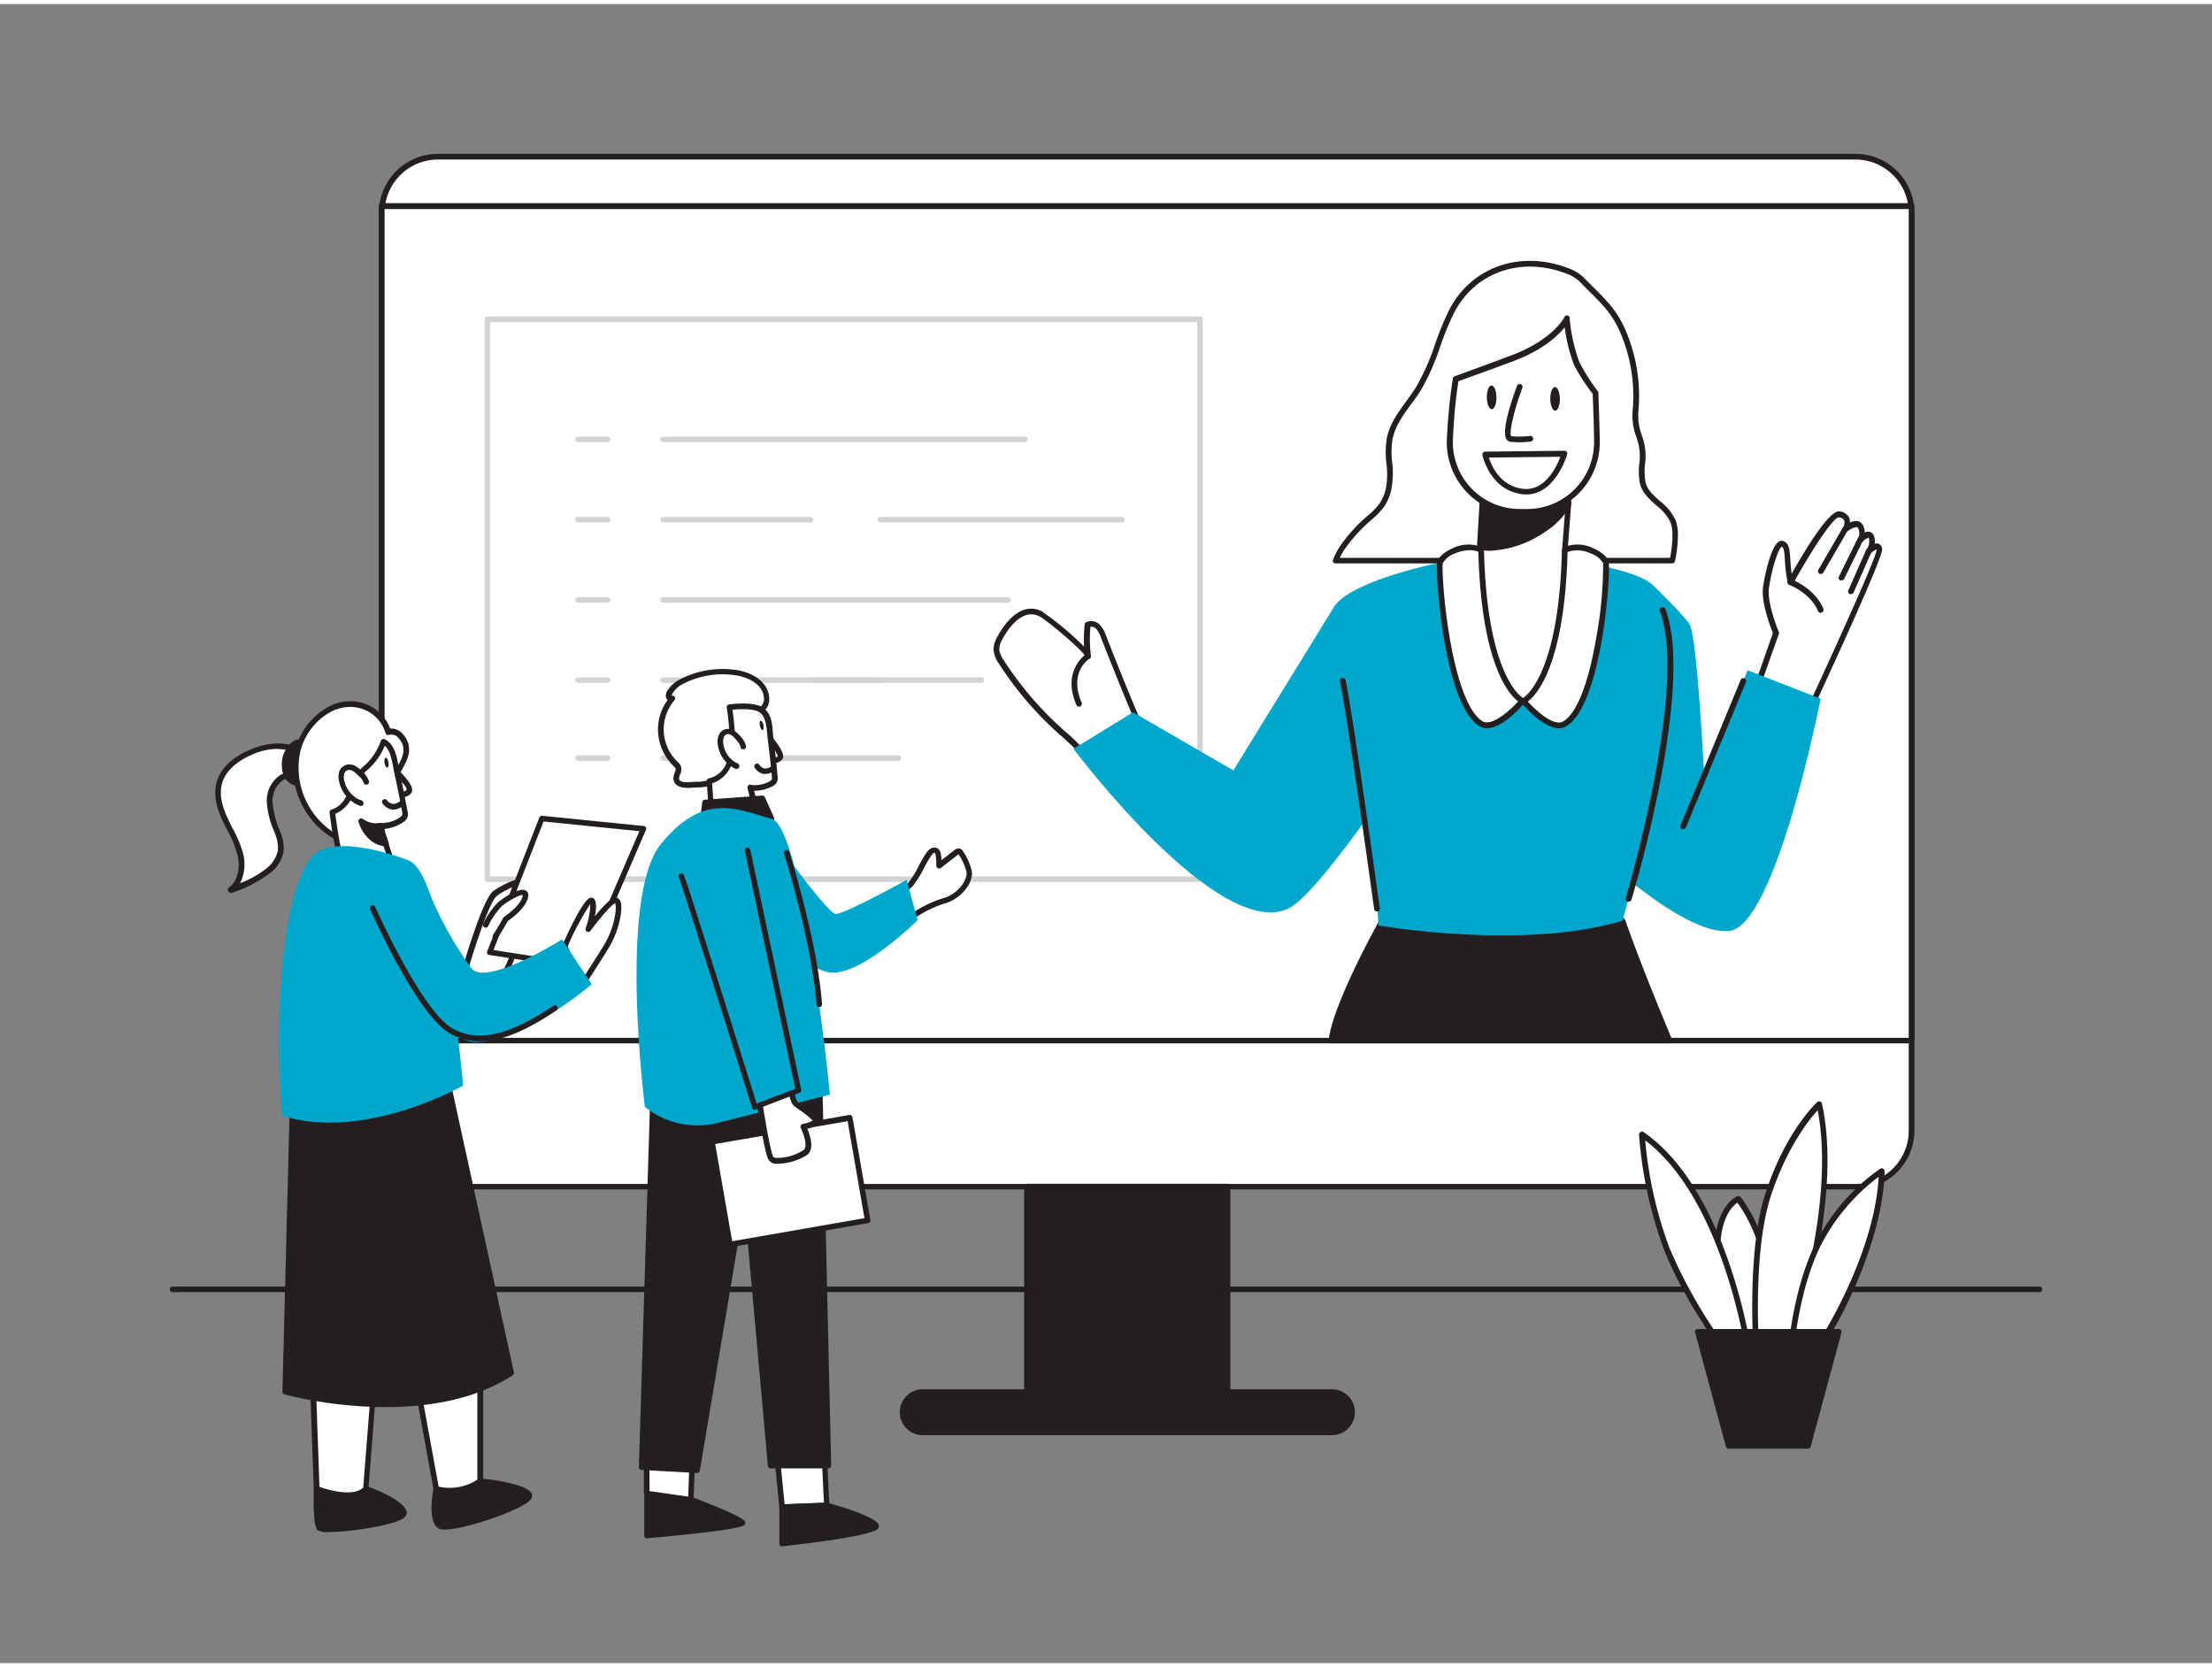 <svg id="_580_online_presentation_flatline" data-name="#580_online_presentation_flatline" xmlns="http://www.w3.org/2000/svg" viewBox="0 0 400 300" width="406" height="306" class="illustration styles_illustrationTablet__1DWOa"><rect x="0" y="0" width="400" height="300" fill="#808080" stroke="none"/><rect x="69.04" y="27.59" width="276.64" height="186.22" rx="10.14" fill="#fff"></rect><path d="M335.54,214.33H79.17a10.67,10.67,0,0,1-10.65-10.65v-166A10.67,10.67,0,0,1,79.17,27.08H335.54a10.66,10.66,0,0,1,10.65,10.65v166A10.66,10.66,0,0,1,335.54,214.33ZM79.17,28.11a9.64,9.64,0,0,0-9.62,9.62v166a9.64,9.64,0,0,0,9.62,9.62H335.54a9.63,9.63,0,0,0,9.62-9.62v-166a9.63,9.63,0,0,0-9.62-9.62Z" fill="#231f20"></path><rect x="185.7" y="213.81" width="36.32" height="37.17" fill="#231f20"></rect><path d="M222,251.48H185.7a.5.5,0,0,1-.5-.5V213.81a.49.49,0,0,1,.5-.49H222a.49.49,0,0,1,.49.49V251A.5.5,0,0,1,222,251.48Zm-35.82-1h35.32V214.31H186.2Z" fill="#231f20"></path><rect x="163.2" y="250.98" width="81.32" height="7.31" rx="3.65" fill="#231f20"></rect><path d="M240.86,258.78h-74a4.15,4.15,0,0,1,0-8.3h74a4.15,4.15,0,0,1,0,8.3Zm-74-7.3a3.16,3.16,0,0,0,0,6.31h74a3.16,3.16,0,1,0,0-6.31Z" fill="#231f20"></path><rect x="69.04" y="36.55" width="276.64" height="150.87" fill="#fff"></rect><path d="M345.68,187.93H69a.51.51,0,0,1-.52-.51V36.55A.52.52,0,0,1,69,36H345.68a.51.51,0,0,1,.51.52V187.42A.51.51,0,0,1,345.68,187.93Zm-276.13-1H345.16V37.06H69.55Z" fill="#231f20"></path><path d="M217,158.75H88.13a.5.5,0,0,1-.5-.5V57a.5.5,0,0,1,.5-.5H217a.5.5,0,0,1,.5.5V158.25A.5.5,0,0,1,217,158.75Zm-128.38-1H216.51V57.49H88.63Z" fill="#d1d3d4"></path><path d="M185.34,79.22H119.91a.5.5,0,0,1,0-1h65.43a.5.5,0,0,1,0,1Z" fill="#d1d3d4"></path><path d="M109.88,79.22h-5.35a.5.5,0,0,1,0-1h5.35a.5.5,0,0,1,0,1Z" fill="#d1d3d4"></path><path d="M202.87,93.73h-43.7a.5.5,0,0,1,0-1h43.7a.5.5,0,0,1,0,1Z" fill="#d1d3d4"></path><path d="M146.54,93.73H119.91a.5.5,0,0,1,0-1h26.63a.5.5,0,0,1,0,1Z" fill="#d1d3d4"></path><path d="M109.88,93.73h-5.35a.5.5,0,0,1,0-1h5.35a.5.5,0,0,1,0,1Z" fill="#d1d3d4"></path><path d="M182.24,108.24H119.91a.5.5,0,0,1-.5-.5.5.5,0,0,1,.5-.5h62.33a.51.51,0,0,1,.5.5A.5.5,0,0,1,182.24,108.24Z" fill="#d1d3d4"></path><path d="M109.88,108.24h-5.35a.5.5,0,0,1-.5-.5.51.51,0,0,1,.5-.5h5.35a.5.5,0,0,1,.5.5A.5.5,0,0,1,109.88,108.24Z" fill="#d1d3d4"></path><path d="M177.46,122.75h-30a.5.5,0,0,1-.5-.5.5.5,0,0,1,.5-.5h30a.51.51,0,0,1,.5.5A.5.5,0,0,1,177.46,122.75Z" fill="#d1d3d4"></path><path d="M159.17,122.75H119.91a.5.5,0,0,1-.5-.5.5.5,0,0,1,.5-.5h39.26a.5.5,0,0,1,.5.5A.5.5,0,0,1,159.17,122.75Z" fill="#d1d3d4"></path><path d="M109.88,122.75h-5.35a.5.5,0,0,1-.5-.5.51.51,0,0,1,.5-.5h5.35a.5.5,0,0,1,.5.5A.5.5,0,0,1,109.88,122.75Z" fill="#d1d3d4"></path><path d="M162.46,136.86H119.91a.5.5,0,1,1,0-1h42.55a.5.5,0,1,1,0,1Z" fill="#d1d3d4"></path><path d="M109.88,136.86h-5.35a.5.5,0,0,1,0-1h5.35a.5.5,0,0,1,0,1Z" fill="#d1d3d4"></path><path d="M317.53,124.09l3.64-10.39s-2.25-5.31-1.82-8.28,1.82-8.33,3-7.81.52,2.94,1.38,6.92c0,0,6.93-12.64,8.83-12.29s1.56,1.81,1,2.72c0,0,2.08-1.77,2.77-.56a2.62,2.62,0,0,1,0,2.43s1.47-1.65,2-.52a3,3,0,0,1-.43,2.51s1.73-1.65,1.9-.18-13.24,30.29-13.24,30.29" fill="#fff"></path><path d="M326.62,129.45a.59.59,0,0,1-.22,0,.52.52,0,0,1-.25-.69c5.27-11.31,13.13-28.64,13.19-30a.32.32,0,0,0,0-.15,3.39,3.39,0,0,0-1,.67.52.52,0,0,1-.69,0,.51.51,0,0,1-.09-.68,2.4,2.4,0,0,0,.39-2,.21.21,0,0,0-.06-.1,2.26,2.26,0,0,0-1.08.74.51.51,0,0,1-.68.08.52.52,0,0,1-.15-.68,2.07,2.07,0,0,0,0-1.91.29.29,0,0,0-.21-.16,3.32,3.32,0,0,0-1.78.85.5.5,0,0,1-.66,0,.52.52,0,0,1-.12-.65,1.71,1.71,0,0,0,.27-1.42c-.12-.27-.44-.45-.95-.54-1.06,0-5.13,6.27-8.28,12a.5.5,0,0,1-.53.26.52.52,0,0,1-.43-.4,26.45,26.45,0,0,1-.53-4.23c-.09-1.37-.16-2.16-.55-2.33-.55.2-1.78,3.73-2.32,7.42-.41,2.79,1.76,8,1.78,8a.53.53,0,0,1,0,.37L318,124.26a.51.51,0,0,1-.66.31.5.5,0,0,1-.31-.65l3.57-10.2c-.41-1-2.19-5.58-1.78-8.37.27-1.85,1.38-7.32,2.88-8.16a.94.94,0,0,1,.86-.06c1,.43,1.07,1.6,1.18,3.21.05.76.1,1.66.25,2.68,2.41-4.3,6.81-11.6,8.67-11.29a2.19,2.19,0,0,1,1.71,1.12,1.78,1.78,0,0,1,.16.9,2.41,2.41,0,0,1,1.37-.26,1.32,1.32,0,0,1,.93.66,2.88,2.88,0,0,1,.37,1.4,1.48,1.48,0,0,1,.79-.14,1.14,1.14,0,0,1,.85.68,2.54,2.54,0,0,1,.15,1.48,1.12,1.12,0,0,1,.68,0,1.07,1.07,0,0,1,.68,1c.18,1.5-10.12,23.78-13.28,30.57A.52.52,0,0,1,326.62,129.45Z" fill="#231f20"></path><path d="M250.62,164.57s-9,15.88-9.87,22.85h61.16s-5.42-12.93-8.5-21.71Z" fill="#231f20"></path><path d="M301.91,187.91H240.75a.51.51,0,0,1-.37-.16.52.52,0,0,1-.13-.39c.86-7,9.57-22.39,9.94-23a.45.45,0,0,1,.44-.25l42.79,1.14a.51.51,0,0,1,.46.34c3,8.66,8.44,21.54,8.49,21.67a.49.49,0,0,1-.05.47A.48.48,0,0,1,301.91,187.91Zm-60.58-1h59.83c-1.14-2.76-5.45-13.21-8.11-20.72l-42.14-1.13C249.77,167.1,242.45,180.38,241.33,186.92Z" fill="#231f20"></path><path d="M200.54,138.26a2.26,2.26,0,0,1-.44-.08c-2.39-.6-5.43-4.11-7.26-5.72A61.66,61.66,0,0,1,181.07,119a4.88,4.88,0,0,1-.94-2.26,4.16,4.16,0,0,1,.57-2c1.44-2.75,4.18-6,7.37-4.54,1.18.54,8.64,6.7,8.64,7.77a25.18,25.18,0,0,1-.06-5.69,1.6,1.6,0,0,1,1.85.34,4.71,4.71,0,0,1,1,1.73c.58,1.46,8,20.36,8.62,20C206,135.64,203.24,138.58,200.54,138.26Z" fill="#fff"></path><path d="M201,138.8a3.71,3.71,0,0,1-.47,0,4.37,4.37,0,0,1-.5-.09c-1.95-.49-4.19-2.66-6-4.41-.56-.54-1.07-1-1.5-1.42a61.9,61.9,0,0,1-11.87-13.57,5.41,5.41,0,0,1-1-2.52,4.48,4.48,0,0,1,.63-2.27c.83-1.6,3.87-6.67,8-4.78a53.9,53.9,0,0,1,7.74,6.45,26.17,26.17,0,0,1,.11-4,.54.54,0,0,1,.25-.39,2.12,2.12,0,0,1,2.46.41,5.14,5.14,0,0,1,1.12,1.92l.21.53c6.28,15.94,7.78,18.69,8.12,19.14a.52.52,0,0,1,.08.92c-.54.34-1.12.79-1.74,1.26C204.92,137.31,203,138.8,201,138.8Zm-14.48-28.46c-2.67,0-4.69,3.43-5.31,4.62a3.68,3.68,0,0,0-.51,1.75,4.5,4.5,0,0,0,.85,2,61.33,61.33,0,0,0,11.67,13.34c.46.4,1,.91,1.54,1.46,1.71,1.66,3.84,3.73,5.52,4.15a2.2,2.2,0,0,0,.37.07h0c1.79.21,3.71-1.27,5.41-2.58.46-.35.9-.69,1.33-1-.79-1.26-2.69-5.37-8.12-19.13l-.21-.53a4.23,4.23,0,0,0-.87-1.55,1.23,1.23,0,0,0-1-.35,24.44,24.44,0,0,0,.08,5.27h0V118a.51.51,0,0,1-1,.06.19.19,0,0,1,0-.08c-.38-1.07-7.18-6.75-8.33-7.28A3.44,3.44,0,0,0,186.47,110.34Z" fill="#231f20"></path><path d="M298.94,105.11s5.19,5,6.57,7,2.66,27.35,2.66,27.35l7.86-19,13.2,5.15s-8.06,41.15-16.54,42-24.93-15.16-24.93-15.16Z" fill="#00a7cc"></path><path d="M260.41,101s-15.2,3-18.91,7.61,7.54,46.47,7.76,58c0,0,26.24,4.58,44.15-.87,0,0,6.22-22.07,7.84-34.76s-.46-23.77-2.31-25.84-8.94-3.45-8.94-3.45S263.88,101.67,260.41,101Z" fill="#00a7cc"></path><path d="M302.37,100.62a22,22,0,0,0,.53-4.5,7.26,7.26,0,0,0-.41-2.66c-1.12-2.78-4.85-4-5.46-7-.51-2.47.42-4.63-.23-7s-1.28-3.35-1-6.09a29.6,29.6,0,0,0-2.3-14.18c-1.78-4.2-4.31-6.13-7.38-9.31a7.12,7.12,0,0,0-2.54-1.59c-8.12-3.19-17-.66-21.1,7.36-2.28,4.46-3.27,9.53-5.91,13.79-1.86,3-4.54,5.63-5.25,9.09-.62,3,.51,5.95-.2,9a8.81,8.81,0,0,1-1.17,2.91,13.34,13.34,0,0,1-2.25,2.38,27.63,27.63,0,0,0-5,5.51,13.63,13.63,0,0,0-1.15,2.25Z" fill="#fff"></path><path d="M302.37,101.14H241.5a.51.51,0,0,1-.43-.23.54.54,0,0,1,0-.48,14.24,14.24,0,0,1,1.2-2.33,28.72,28.72,0,0,1,5.1-5.63l.11-.09a12.46,12.46,0,0,0,2.06-2.18,8.34,8.34,0,0,0,1.1-2.74A14.68,14.68,0,0,0,250.7,83a16.14,16.14,0,0,1,.09-4.54c.51-2.54,2.05-4.64,3.53-6.68.61-.84,1.24-1.7,1.78-2.58a41.21,41.21,0,0,0,3.38-7.62A53,53,0,0,1,262,55.42c4-7.92,13-11.05,21.74-7.6a7.43,7.43,0,0,1,2.73,1.71c.59.61,1.16,1.18,1.71,1.72,2.3,2.29,4.3,4.27,5.78,7.75a30.11,30.11,0,0,1,2.33,14.43,9.76,9.76,0,0,0,.59,4.47c.14.44.29.9.43,1.43a10.7,10.7,0,0,1,.17,3.8,11.49,11.49,0,0,0,.07,3.26c.29,1.41,1.42,2.42,2.63,3.49a9.66,9.66,0,0,1,2.8,3.39,7.75,7.75,0,0,1,.44,2.85,22.27,22.27,0,0,1-.53,4.61A.52.52,0,0,1,302.37,101.14Zm-60.08-1H302a20,20,0,0,0,.43-4,6.75,6.75,0,0,0-.37-2.47,8.67,8.67,0,0,0-2.53-3c-1.27-1.14-2.59-2.31-3-4.05a12.48,12.48,0,0,1-.09-3.54,10.05,10.05,0,0,0-.13-3.46c-.14-.51-.29-1-.42-1.39a10.68,10.68,0,0,1-.64-4.87A29.1,29.1,0,0,0,293,59.4c-1.4-3.29-3.24-5.11-5.56-7.41-.55-.55-1.13-1.12-1.72-1.74a6.49,6.49,0,0,0-2.36-1.47c-8.25-3.24-16.66-.32-20.45,7.11a53,53,0,0,0-2.46,6A42.19,42.19,0,0,1,257,69.72c-.56.9-1.2,1.78-1.82,2.63-1.49,2-2.89,4-3.36,6.29a15.11,15.11,0,0,0-.07,4.25,15.57,15.57,0,0,1-.14,4.8,9.15,9.15,0,0,1-1.24,3.08,13.64,13.64,0,0,1-2.23,2.38l-.11.09a27.94,27.94,0,0,0-4.92,5.41A11.48,11.48,0,0,0,242.29,100.11Z" fill="#231f20"></path><path d="M283,98.72s2,29.25-8.2,27.29c-13.62-2.9-7.43-23.45-7.43-23.45l.23-3.84.51-8.93.49-8.35,14.32-.16.55,6.82.17,2.21Z" fill="#fff"></path><path d="M275.73,126.62a5.61,5.61,0,0,1-1.06-.11,10.45,10.45,0,0,1-7.17-5c-4.09-6.92-1-18-.67-19l1.23-21.06a.51.51,0,0,1,.51-.48l14.32-.16a.52.52,0,0,1,.52.47l.72,9-.65,8.45c.09,1.31,1.36,21.41-4.51,26.63A4.79,4.79,0,0,1,275.73,126.62ZM269.06,82l-1.2,20.64a.5.5,0,0,1,0,.12c0,.12-3.42,11.58.55,18.29a9.47,9.47,0,0,0,6.49,4.5,3.77,3.77,0,0,0,3.4-.92c5.57-4.94,4.19-25.62,4.17-25.82v-.08l.65-8.41-.68-8.47Z" fill="#231f20"></path><path d="M283.61,90.31A13.49,13.49,0,0,1,279,95.09c-3.06,2-7.38,3.76-11.13,3.15l.25-8.45a30.48,30.48,0,0,0,8.26,0,21,21,0,0,0,7.1-1.66Z" fill="#231f20"></path><path d="M269.35,98.86a10.36,10.36,0,0,1-1.6-.13.51.51,0,0,1-.42-.51l.26-8.45a.47.47,0,0,1,.18-.36.44.44,0,0,1,.39-.11,29.77,29.77,0,0,0,8.12,0,20.62,20.62,0,0,0,6.94-1.62.49.49,0,0,1,.47,0,.5.5,0,0,1,.25.39l.17,2.21a.42.42,0,0,1-.06.27,13.83,13.83,0,0,1-4.82,5A19,19,0,0,1,269.35,98.86Zm-1-1c3,.33,6.8-.83,10.35-3.14a12.94,12.94,0,0,0,4.42-4.47L283,88.85a24,24,0,0,1-6.6,1.4,31.45,31.45,0,0,1-7.83.11Z" fill="#231f20"></path><path d="M276.33,91.8l-1.47,0a12.59,12.59,0,0,1-12.72-12.45,99.29,99.29,0,0,1,1.09-11.55S269,65.74,273.59,64c7.66-2.89,9.72-7,9.72-7a30.73,30.73,0,0,0,1.8,8,36.63,36.63,0,0,0,3.41,5.25s.23,6.2.25,8.8A12.58,12.58,0,0,1,276.33,91.8Z" fill="#fff"></path><path d="M274.72,92.33a13.11,13.11,0,0,1-13.1-13,99.14,99.14,0,0,1,1.1-11.63.49.49,0,0,1,.33-.41c.06,0,5.86-2.11,10.36-3.81,7.34-2.77,9.42-6.74,9.44-6.78a.51.51,0,0,1,1,.2,30.5,30.5,0,0,0,1.76,7.87A37,37,0,0,0,288.93,70a.55.55,0,0,1,.11.3c0,.06.22,6.24.25,8.81a13.12,13.12,0,0,1-13,13.25h-1.61Zm-11-24.12a94.58,94.58,0,0,0-1,11.15A12.09,12.09,0,0,0,274.72,91.3h.13l1.47,0h0a12.08,12.08,0,0,0,11.94-12.2c0-2.32-.21-7.62-.25-8.62a35.45,35.45,0,0,1-3.38-5.23,31,31,0,0,1-1.69-6.8c-1.2,1.49-3.88,4.07-9.16,6.07C269.85,66,264.93,67.76,263.69,68.21Z" fill="#231f20"></path><path d="M274.79,79.24a15.88,15.88,0,0,1-1.64-.09,1,1,0,0,1-.74-.48c-1-1.57,1.22-7.77,1.91-9.64a.53.53,0,0,1,.67-.3.52.52,0,0,1,.3.66c-1.54,4.16-2.47,8.25-2,8.75a16.12,16.12,0,0,0,3.49-.06.52.52,0,0,1,.14,1A16.5,16.5,0,0,1,274.79,79.24Z" fill="#231f20"></path><ellipse cx="281.21" cy="71.37" rx="0.87" ry="2.14" transform="translate(-0.77 3.11) rotate(-0.63)" fill="#231f20"></ellipse><ellipse cx="269.74" cy="71.1" rx="0.87" ry="2.14" transform="translate(-0.77 2.98) rotate(-0.63)" fill="#231f20"></ellipse><path d="M267.84,98.72c-2.72-1.46-7,.72-7.43,2.24s1.27,25.49,7.43,29.18c2.67,1.61,7.47-4.13,7.47-4.13S268.44,123,267.84,98.72Z" fill="#fff"></path><path d="M268.9,130.94a2.55,2.55,0,0,1-1.33-.35c-6.5-3.9-8.11-28.09-7.66-29.76.28-1,1.63-1.94,2.8-2.44a6.36,6.36,0,0,1,5.37-.13.5.5,0,0,1,.27.45c.58,23.47,7.11,26.8,7.17,26.83a.51.51,0,0,1,.29.35.55.55,0,0,1-.1.45C275.26,126.87,271.76,130.94,268.9,130.94Zm-3.15-32.18a6.67,6.67,0,0,0-2.63.58,3.91,3.91,0,0,0-2.21,1.76c-.17.63.1,6.83,1.26,13.58,1.42,8.24,3.53,13.58,5.93,15,1.7,1,5-2,6.43-3.58-1.72-1.31-6.65-6.82-7.2-27.07A4,4,0,0,0,265.75,98.76Z" fill="#231f20"></path><path d="M283,98.72c2.71-1.46,7,.72,7.42,2.24s-1.27,25.49-7.42,29.18c-2.67,1.61-7.47-4.13-7.47-4.13S282.37,123,283,98.72Z" fill="#fff"></path><path d="M281.9,130.94c-2.85,0-6.35-4.07-6.8-4.6a.56.56,0,0,1-.11-.45.5.5,0,0,1,.3-.35c.06,0,6.58-3.36,7.16-26.83a.54.54,0,0,1,.27-.45,6.36,6.36,0,0,1,5.37.13c1.17.5,2.52,1.41,2.8,2.44.46,1.67-1.15,25.86-7.66,29.76A2.5,2.5,0,0,1,281.9,130.94Zm-5.62-4.82c1.5,1.66,4.71,4.61,6.42,3.58,2.41-1.44,4.52-6.78,5.93-15a73.74,73.74,0,0,0,1.27-13.58,4,4,0,0,0-2.22-1.76,5.52,5.52,0,0,0-4.21-.29C282.92,119.3,278,124.81,276.28,126.12Z" fill="#231f20"></path><path d="M268.57,81.44l14.32-.16s-2.18,7.56-7.66,6.82S268.57,81.44,268.57,81.44Z" fill="#fff"></path><path d="M276,88.67a5.9,5.9,0,0,1-.83-.06c-5.78-.78-7.09-7-7.1-7.07a.51.51,0,0,1,.5-.61l14.32-.16a.48.48,0,0,1,.41.2.54.54,0,0,1,.09.46C283.3,81.74,281.23,88.67,276,88.67ZM269.24,82c.46,1.47,2,5.09,6.06,5.64s6.2-4,6.87-5.78Z" fill="#231f20"></path><path d="M241.5,108.57l-18.47,30L204.9,128.06l-10.78,6.61s26.07,34.79,38.84,28.9c5.93-2.73,24.92-31.93,24.92-31.93Z" fill="#00a7cc"></path><path d="M294.48,162.3l-.15,0a.51.51,0,0,1-.34-.64c.11-.38,11.34-38.21,6.17-51.89a.51.51,0,1,1,1-.36c5.3,14-5.67,51-6.14,52.54A.52.52,0,0,1,294.48,162.3Z" fill="#231f20"></path><path d="M249,164.09a.51.51,0,0,1-.51-.45c-.05-.33-4.64-33.67-6.18-41.18a.53.53,0,0,1,.4-.61.52.52,0,0,1,.61.4c1.55,7.55,6.14,40.92,6.19,41.25a.52.52,0,0,1-.44.58Z" fill="#231f20"></path><path d="M304.38,149.18a.48.48,0,0,1-.2,0,.52.52,0,0,1-.28-.67l10.87-26.31a.52.52,0,0,1,.67-.28.51.51,0,0,1,.28.67l-10.86,26.31A.53.53,0,0,1,304.38,149.18Z" fill="#231f20"></path><path d="M329.23,110.09a.53.53,0,0,1-.48-.33c-1.26-3.18-5.14-4.73-5.17-4.75a.51.51,0,1,1,.37-1c.18.07,4.33,1.73,5.76,5.33a.5.5,0,0,1-.29.67A.41.41,0,0,1,329.23,110.09Z" fill="#231f20"></path><path d="M329.23,103.05A.58.58,0,0,1,329,103a.52.52,0,0,1-.18-.71l4.39-7.58a.53.53,0,0,1,.71-.18.52.52,0,0,1,.19.7l-4.4,7.58A.53.53,0,0,1,329.23,103.05Z" fill="#231f20"></path><path d="M333,104.21a.59.59,0,0,1-.22,0,.52.52,0,0,1-.24-.7l3.38-6.86a.51.51,0,1,1,.92.45l-3.37,6.87A.53.53,0,0,1,333,104.21Z" fill="#231f20"></path><path d="M334.71,106.69a.52.52,0,0,1-.21,0,.51.51,0,0,1-.26-.68l3.24-7.36a.52.52,0,0,1,.68-.26.52.52,0,0,1,.27.68l-3.25,7.35A.5.5,0,0,1,334.71,106.69Z" fill="#231f20"></path><path d="M195.13,127.05a.54.54,0,0,1-.48-.31c-2.72-6.28,1.74-9.2,1.78-9.23a.52.52,0,0,1,.71.16.51.51,0,0,1-.15.71c-.17.11-3.75,2.51-1.39,7.94a.52.52,0,0,1-.27.68A.46.46,0,0,1,195.13,127.05Z" fill="#231f20"></path><path d="M78.89,268.49s-1.12,5.48.61,6.69,16.65-3.84,16.22-5.54-8.89-2.57-8.89-2.57S80.18,269,78.89,268.49Z" fill="#231f20"></path><path d="M80.45,275.84a2.33,2.33,0,0,1-1.24-.25c-1.94-1.36-.93-6.61-.81-7.2a.49.49,0,0,1,.26-.35.5.5,0,0,1,.43,0c.69.3,4.41-.5,7.6-1.44a.41.41,0,0,1,.19,0c2.07.21,8.85,1.05,9.33,2.94.16.65-.5,1.18-1,1.53C92.58,272.86,83.93,275.84,80.45,275.84Zm-1.16-6.78c-.35,2-.48,5,.5,5.71.41.29,3.11,0,7.81-1.52s7.46-3.07,7.64-3.57c-.19-.66-4-1.65-8.36-2.1C85.7,267.92,81.23,269.19,79.29,269.06Z" fill="#231f20"></path><path d="M57.24,268.49s-.18,6.34.51,7.12,16-.86,15.28-2.93-6.91-4.19-6.91-4.19Z" fill="#231f20"></path><path d="M59.53,276.29a3.76,3.76,0,0,1-2.15-.35c-.74-.83-.69-5.5-.64-7.47a.5.5,0,0,1,.5-.48h8.88l.17,0c.65.23,6.37,2.26,7.21,4.49.11.3.16.89-.76,1.45C70.81,275.11,63.32,276.29,59.53,276.29Zm-1.43-1.06c1.22.36,10.38-.5,13.61-1.88.76-.33.85-.54.85-.54-.5-1.29-4.23-3-6.52-3.82H57.73C57.68,271.67,57.8,274.63,58.1,275.23Zm0,0h0Zm-.09-.07Z" fill="#231f20"></path><path d="M56.55,247.57l.69,20.92s6.55,2.58,8.88,0l1.82-23Z" fill="#fff"></path><path d="M62.77,270.13A17.92,17.92,0,0,1,57.06,269a.5.5,0,0,1-.32-.45L56,247.58a.51.51,0,0,1,.42-.51L67.85,245a.53.53,0,0,1,.42.12.47.47,0,0,1,.16.41l-1.81,23a.53.53,0,0,1-.12.3A4.87,4.87,0,0,1,62.77,270.13Zm-5-2c1.9.68,6.2,1.77,7.91.13l1.75-22.17L57.06,248Z" fill="#231f20"></path><path d="M86.83,244.63v22.44a9.47,9.47,0,0,1-7.94,1.42l-4.93-27Z" fill="#fff"></path><path d="M81.37,269.32a9.94,9.94,0,0,1-2.61-.35.49.49,0,0,1-.36-.39l-4.93-27a.51.51,0,0,1,.15-.45.49.49,0,0,1,.46-.12L87,244.15a.48.48,0,0,1,.38.48v22.44a.53.53,0,0,1-.18.39A10,10,0,0,1,81.37,269.32Zm-2.05-1.24a9.06,9.06,0,0,0,7-1.27V245l-11.74-2.84Z" fill="#231f20"></path><path d="M53.15,189.23l-1.58,61.7s24.82,7,40.87-3.36L81,195.27Z" fill="#231f20"></path><path d="M69.77,253.7a76.49,76.49,0,0,1-18.34-2.29.48.48,0,0,1-.36-.49l1.58-61.7a.47.47,0,0,1,.19-.38.51.51,0,0,1,.41-.1l27.88,6a.49.49,0,0,1,.38.38l11.42,52.3a.5.5,0,0,1-.22.53C85.82,252.43,77.29,253.7,69.77,253.7Zm-17.69-3.15c3.13.8,25.19,5.95,39.8-3.22L80.6,195.69l-27-5.84Z" fill="#231f20"></path><path d="M83.21,177.69s4.27-15.46,6.34-16.93,6.09-3.28,6.09-1.21-3,18.65-7.64,18.13S83.21,177.69,83.21,177.69Z" fill="#fff"></path><path d="M88.22,178.19l-.28,0c-3.35-.37-4.21-.18-4.38-.12a.49.49,0,0,1-.48.12.5.5,0,0,1-.36-.6l0-.09c.53-1.91,4.39-15.62,6.51-17.13,1.11-.79,4.62-2.85,6.18-2a1.32,1.32,0,0,1,.7,1.25c0,1.88-2.21,14.46-5.92,17.77A3,3,0,0,1,88.22,178.19ZM84.74,177a29.85,29.85,0,0,1,3.31.23,1.93,1.93,0,0,0,1.5-.6c3.27-2.92,5.59-15,5.59-17,0-.28-.1-.34-.16-.36-.7-.37-3.2.6-5.14,2-1.34,1-4.23,9.86-5.91,15.81Q84.26,177,84.74,177Z" fill="#231f20"></path><path d="M105.6,174c-.39,0-17-2.58-17-2.58L98,147.28l18.38,1.85Z" fill="#fff"></path><path d="M105.6,174.54c-.39,0-13.21-2-17.13-2.59a.5.5,0,0,1-.36-.24.56.56,0,0,1,0-.44l9.42-24.18a.48.48,0,0,1,.52-.31l18.38,1.85a.52.52,0,0,1,.38.25.48.48,0,0,1,0,.45l-10.74,24.91A.51.51,0,0,1,105.6,174.54Zm-16.36-3.48c6,.92,14.26,2.2,16.05,2.44l10.33-23.94-17.33-1.75Z" fill="#231f20"></path><path d="M50.27,134.17a12.13,12.13,0,0,0-4.77,1.06c-2.61,1.09-5.15,3-5.87,5.71-.57,2.22.16,4.57,1.14,6.64s2.2,4.08,2.7,6.32.06,4.88-1.76,6.27a23.41,23.41,0,0,0,6.72-3.46,5.92,5.92,0,0,0,2.32-3.66,7.69,7.69,0,0,0-.68-3.54,15.86,15.86,0,0,1-1.32-5.23,5,5,0,0,1,2.36-4.58c1.4-.73,5.86-.42,5.29-3C56,134.75,51.86,134.2,50.27,134.17Z" fill="#fff"></path><path d="M41.71,160.67a.5.5,0,0,1-.44-.25.52.52,0,0,1,.13-.65c1.8-1.37,2-4,1.58-5.77a20.22,20.22,0,0,0-1.87-4.6c-.27-.53-.54-1.06-.8-1.6-1.31-2.79-1.67-5-1.16-7,.88-3.39,4.24-5.24,6.16-6a12.53,12.53,0,0,1,5-1.1c1.66,0,6.09.6,6.62,3a2,2,0,0,1-.24,1.56c-.66,1-2.23,1.28-3.61,1.53a7.21,7.21,0,0,0-1.7.42,4.55,4.55,0,0,0-2.09,4.13,15,15,0,0,0,1.21,4.85l.08.21a8.16,8.16,0,0,1,.71,3.78,6.42,6.42,0,0,1-2.5,4,24.18,24.18,0,0,1-6.86,3.54A.57.57,0,0,1,41.71,160.67Zm8.44-26a11.68,11.68,0,0,0-4.46,1c-1.75.73-4.8,2.4-5.57,5.37-.45,1.74-.1,3.74,1.1,6.31.25.53.51,1.06.78,1.58a20.87,20.87,0,0,1,2,4.84,7.72,7.72,0,0,1-.58,5.19,17.92,17.92,0,0,0,4.74-2.65A5.58,5.58,0,0,0,50.26,153a7.17,7.17,0,0,0-.66-3.31l-.08-.22a15.57,15.57,0,0,1-1.27-5.18,5.5,5.5,0,0,1,2.63-5,7.7,7.7,0,0,1,2-.52c1.12-.2,2.52-.46,2.94-1.1a.9.9,0,0,0,.1-.78c-.35-1.58-4-2.15-5.65-2.18h-.11Z" fill="#231f20"></path><path d="M52.23,134.84a4.79,4.79,0,0,0-.75,3.07,3.67,3.67,0,0,0,.65,2A2.81,2.81,0,0,0,54.42,141a1.51,1.51,0,0,0,1.07-.38,1.71,1.71,0,0,0,.43-.86C56.52,137.5,55.25,130.61,52.23,134.84Z" fill="#231f20"></path><path d="M54.35,141.47a3.33,3.33,0,0,1-2.62-1.24,4.16,4.16,0,0,1-.75-2.29,5.23,5.23,0,0,1,.85-3.39c1.2-1.7,2.2-1.7,2.81-1.41,1.7.79,2.23,5,1.77,6.72a2.26,2.26,0,0,1-.57,1.09,2,2,0,0,1-1.41.52ZM54,134c-.48,0-1,.68-1.37,1.13h0a4.29,4.29,0,0,0-.66,2.74,3.24,3.24,0,0,0,.54,1.75,2.25,2.25,0,0,0,1.89.85,1.18,1.18,0,0,0,.74-.23,1.45,1.45,0,0,0,.29-.64c.39-1.46-.14-5-1.22-5.56A.52.52,0,0,0,54,134Zm-1.78.84h0Z" fill="#231f20"></path><path d="M66.08,150.29a3.51,3.51,0,0,1-3.37.87A8.33,8.33,0,0,1,59,149.42a14.4,14.4,0,0,1-5.2-14.24c1.18-5.31,6.8-10.35,12.43-8a7.08,7.08,0,0,1,4,4.44,2.11,2.11,0,0,1,2.21.7c1.41,1.55,1.26,3.13.37,4.87-1.46,2.85-3.21,5.55-4.54,8.46C67.48,147.36,67.11,149.21,66.08,150.29Z" fill="#fff"></path><path d="M63.67,151.74a6.45,6.45,0,0,1-1-.09,8.8,8.8,0,0,1-3.94-1.83,14.82,14.82,0,0,1-5.39-14.75,12.29,12.29,0,0,1,6.06-8,8.13,8.13,0,0,1,7.06-.37A7.52,7.52,0,0,1,70.55,131a2.76,2.76,0,0,1,2.25.95c1.85,2.05,1.14,4.08.45,5.44-.61,1.18-1.27,2.34-1.91,3.47-.91,1.61-1.85,3.27-2.63,5-.25.55-.46,1.12-.66,1.67a8.71,8.71,0,0,1-1.6,3.11h0A3.67,3.67,0,0,1,63.67,151.74Zm-.35-24.65a7.67,7.67,0,0,0-3.5.89,11.26,11.26,0,0,0-5.54,7.3,14,14,0,0,0,5,13.75,7.93,7.93,0,0,0,3.49,1.64c1.76.27,2.52-.28,2.93-.72h0a8.1,8.1,0,0,0,1.39-2.76c.21-.57.43-1.16.69-1.74.8-1.74,1.75-3.42,2.67-5,.64-1.12,1.29-2.28,1.89-3.44.91-1.78.82-3.07-.3-4.31a1.61,1.61,0,0,0-1.66-.56.55.55,0,0,1-.4,0,.57.57,0,0,1-.26-.31A6.55,6.55,0,0,0,66,127.64,6.94,6.94,0,0,0,63.32,127.09Z" fill="#231f20"></path><path d="M71,138.17s3.32,3.14,3,4-2.14.77-2.14.77" fill="#fff"></path><path d="M72.09,143.48h-.26a.5.5,0,0,1-.47-.53.51.51,0,0,1,.53-.47c.62,0,1.51-.09,1.64-.44s-1.33-2-2.87-3.5a.51.51,0,0,1,0-.71.5.5,0,0,1,.71,0c1.63,1.54,3.49,3.58,3.12,4.58S72.69,143.48,72.09,143.48Z" fill="#231f20"></path><path d="M71.87,158.25c-3.93.1-10.4-4.19-10.44-4.34a78.34,78.34,0,0,1-1.35-7.79A5.25,5.25,0,0,0,63.61,142c.84-3.56,4.18-3.94,5.73-8.58,1.86.91,2,3.71,2.43,5.47.56,2.48,1,5,1.5,7.46.28,1.58-3.77,2.56-4.59,2.26C69.45,150.94,69.45,150.94,71.87,158.25Z" fill="#fff"></path><path d="M71.75,158.75c-3.76,0-10.61-4-10.8-4.71a79,79,0,0,1-1.36-7.86.5.5,0,0,1,.39-.55c.09,0,2.39-.6,3.14-3.79a7.93,7.93,0,0,1,2.63-4,10.76,10.76,0,0,0,3.12-4.61.44.44,0,0,1,.28-.3.49.49,0,0,1,.41,0c1.77.87,2.18,3.08,2.51,4.86.06.34.12.66.19,1,.55,2.46,1,5,1.5,7.48a1.64,1.64,0,0,1-.7,1.57,7.29,7.29,0,0,1-3.68,1.32c.58,1.76.81,2.47,3,9a.51.51,0,0,1-.06.45.57.57,0,0,1-.4.21Zm-9.87-5.11c.84.65,5.88,3.75,9.29,4.08-2.19-6.63-2.22-6.7-3-9a.49.49,0,0,1,.13-.51.5.5,0,0,1,.52-.11A6.09,6.09,0,0,0,72.42,147c.27-.23.39-.44.35-.63-.44-2.5-.94-5-1.49-7.44-.07-.3-.13-.63-.19-1-.25-1.35-.56-3-1.5-3.83a12,12,0,0,1-3.14,4.4,7.08,7.08,0,0,0-2.36,3.53,5.88,5.88,0,0,1-3.46,4.39C60.8,147.7,61.32,151.5,61.88,153.64Z" fill="#231f20"></path><path d="M72.78,144.48a2.06,2.06,0,0,1-3.12-.12" fill="#fff"></path><path d="M71.19,145.67H71.1a2.52,2.52,0,0,1-1.82-1A.5.5,0,1,1,70,144a1.57,1.57,0,0,0,1.09.63,2,2,0,0,0,1.3-.55.5.5,0,0,1,.7,0,.5.5,0,0,1,0,.71A3.08,3.08,0,0,1,71.19,145.67Z" fill="#231f20"></path><path d="M68.68,148.57a4.44,4.44,0,0,1-3.42-.83s1,3.75,4.49,4.09Z" fill="#231f20"></path><path d="M69.75,152.33h0c-3.77-.37-4.88-4.29-4.92-4.46a.5.5,0,0,1,.22-.56.51.51,0,0,1,.6.06,4,4,0,0,0,3,.71.5.5,0,0,1,.56.33l1.07,3.27a.48.48,0,0,1-.08.47A.53.53,0,0,1,69.75,152.33Zm-3.45-3.44A4.68,4.68,0,0,0,69,151.18l-.68-2.07A5.65,5.65,0,0,1,66.3,148.89Z" fill="#231f20"></path><ellipse cx="69.89" cy="137.17" rx="0.36" ry="0.91" transform="translate(-20.79 12.76) rotate(-9.09)" fill="#231f20"></ellipse><path d="M66.27,140.6a3.49,3.49,0,0,0-1.09-1.53,4.81,4.81,0,0,0-1.15-.91,1.67,1.67,0,0,0-1.43-.1,1.55,1.55,0,0,0-.79,1,2.85,2.85,0,0,0,0,1.3,5.42,5.42,0,0,0,3.54,4.13l-.17-.12" fill="#fff"></path><path d="M65.31,145a.32.32,0,0,1-.14,0,6,6,0,0,1-3.87-4.52,3.29,3.29,0,0,1,0-1.51,2,2,0,0,1,1.06-1.31,2.12,2.12,0,0,1,1.86.1,5.41,5.41,0,0,1,1.28,1,4,4,0,0,1,1.22,1.77.5.5,0,0,1-.36.61.51.51,0,0,1-.61-.37,2.92,2.92,0,0,0-1-1.29,4.47,4.47,0,0,0-1-.83,1.18,1.18,0,0,0-1-.09,1.09,1.09,0,0,0-.52.68,2.53,2.53,0,0,0,0,1.07,5,5,0,0,0,2.84,3.6.52.52,0,0,1,.32.09l.12.08a.54.54,0,0,1,.19.65A.5.5,0,0,1,65.31,145Z" fill="#231f20"></path><path d="M74,154.89s-13.41-5.42-17.62-.69S49.21,177.25,51,201c14.9,4.76,32.75-5.44,32.75-5.44S80.49,157.81,74,154.89Z" fill="#00a7cc"></path><path d="M102.09,170.4s4.16-9.17,4.94-8.26-.65,5.17-.65,5.17,4.14-5.69,5.05-5.24.26,5-1.82,8.33-4.65,7.28-4.65,7.28Z" fill="#fff"></path><path d="M105,178.18h-.06a.49.49,0,0,1-.41-.31l-2.86-7.28a.46.46,0,0,1,0-.38c1.74-3.85,4-8.46,5.15-8.62a.69.69,0,0,1,.62.23c.48.57.38,1.9.12,3.15,3.08-3.85,3.84-3.47,4.12-3.33a1.15,1.15,0,0,1,.56.76c.44,1.52-.4,5.38-2.17,8.27-2.05,3.36-4.64,7.26-4.67,7.3A.52.52,0,0,1,105,178.18Zm-2.32-7.76,2.43,6.18c.86-1.32,2.63-4,4.12-6.46,1.89-3.09,2.39-6.84,2-7.56-.71.32-2.81,2.78-4.45,5a.5.5,0,0,1-.63.15.51.51,0,0,1-.25-.6,13.47,13.47,0,0,0,.85-4.39A47,47,0,0,0,102.64,170.42Z" fill="#231f20"></path><path d="M68.31,162.05s8.94,26.41,18.26,25.63S107,177.24,107,177.24l-5.37-8.11S88,177.68,85.28,174.39a66.16,66.16,0,0,1-8.46-15.78C75,153.64,67,153.6,68.31,162.05Z" fill="#00a7cc"></path><path d="M87.87,166.48a14.09,14.09,0,0,1,2.46-3.62c1.29-1.16,5.18-3.41,4.66-1.38s-3.54,4-3.54,4-.67,1.29-1.87,3.11" fill="#fff"></path><path d="M89.58,169.06a.46.46,0,0,1-.27-.09.49.49,0,0,1-.14-.69c1.16-1.77,1.83-3.05,1.84-3.06a.52.52,0,0,1,.17-.19s2.86-1.86,3.32-3.68a.49.49,0,0,0,0-.24c-.42-.13-2.72,1.09-3.87,2.12a13.77,13.77,0,0,0-2.34,3.47.5.5,0,1,1-.9-.43A14.44,14.44,0,0,1,90,162.49c.74-.67,3.9-2.91,5.1-2.18.23.14.58.49.37,1.29-.5,2-3.06,3.81-3.64,4.2-.19.35-.82,1.51-1.83,3A.51.51,0,0,1,89.58,169.06Z" fill="#231f20"></path><path d="M86.74,187.56A10.69,10.69,0,0,1,81.16,186c-5.83-3.5-13.87-21.54-14.21-22.31a.5.5,0,1,1,.91-.41c.08.19,8.26,18.52,13.82,21.86s12.18.09,18.4-4a.49.49,0,0,1,.69.14.5.5,0,0,1-.14.69C96.25,184.89,91.39,187.56,86.74,187.56Z" fill="#231f20"></path><path d="M368.93,232.91H31.07a.52.52,0,0,1,0-1H368.93a.52.52,0,0,1,0,1Z" fill="#231f20"></path><path d="M117,269.3V277s17.63-1.54,17.23-2.33-9.24-4.14-9.24-4.14Z" fill="#231f20"></path><path d="M117,277.45a.55.55,0,0,1-.34-.13.52.52,0,0,1-.16-.37V269.3a.52.52,0,0,1,.17-.38.52.52,0,0,1,.4-.11l8,1.18a.19.19,0,0,1,.1,0c4.13,1.56,9.12,3.59,9.52,4.38a.65.65,0,0,1,0,.53c-.16.28-.58,1-17.63,2.52Zm.5-7.57v6.52c6.56-.58,13.63-1.37,15.79-1.88-1.35-.73-5-2.26-8.43-3.55Z" fill="#231f20"></path><polygon points="116.95 262.56 116.95 269.3 124.94 270.48 125.23 262.56 116.95 262.56" fill="#fff"></polygon><path d="M124.94,271h-.08l-8-1.19a.49.49,0,0,1-.43-.49v-6.74a.5.5,0,0,1,.5-.5h8.28a.5.5,0,0,1,.5.52l-.29,7.92a.53.53,0,0,1-.18.37A.54.54,0,0,1,124.94,271Zm-7.49-2.11,7,1,.25-6.85h-7.26Z" fill="#231f20"></path><polygon points="140.54 262.79 141.43 271.78 149.47 271.49 149.05 262.79 140.54 262.79" fill="#fff"></polygon><path d="M141.43,272.28a.5.5,0,0,1-.5-.45l-.89-9a.52.52,0,0,1,.13-.39.51.51,0,0,1,.37-.16h8.51a.5.5,0,0,1,.5.48l.42,8.69a.53.53,0,0,1-.13.36.48.48,0,0,1-.35.16l-8,.3Zm-.34-9,.79,8L149,271l-.38-7.71Z" fill="#231f20"></path><polygon points="148.15 190.6 149.84 264.29 139.35 264.29 134.76 213.23 126.06 265.12 116 264.57 118.07 197.07 148.15 190.6" fill="#231f20"></polygon><path d="M126.06,265.62h0L116,265.07a.49.49,0,0,1-.47-.51l2.07-67.51a.5.5,0,0,1,.39-.47L148,190.11a.53.53,0,0,1,.42.1.47.47,0,0,1,.19.38l1.69,73.69a.54.54,0,0,1-.14.36.55.55,0,0,1-.36.15H139.36a.5.5,0,0,1-.5-.46l-4.25-47.18-8.06,48.06A.49.49,0,0,1,126.06,265.62Zm-9.55-1.52,9.13.5,8.63-51.45a.5.5,0,0,1,.49-.42h0a.51.51,0,0,1,.48.46l4.55,50.6h9.52l-1.67-72.57-29.1,6.26Z" fill="#231f20"></path><path d="M165.1,164.92a19.67,19.67,0,0,1,5.83-2.83c1.92-.56,4.09-2.54,4.33-4.66a2.76,2.76,0,0,0-.14-1,10.89,10.89,0,0,0-1.4-2.94.69.69,0,0,0-.24-.24c-.21-.09-.44.06-.61.19l-3.1,2.41a10.4,10.4,0,0,0-.13-2,1,1,0,0,0-.26-.63.74.74,0,0,0-.84,0,2.07,2.07,0,0,0-.61.64c-1.18,1.67-2,3.84-3.25,5.39-.25.3-2.73,2.23-2.56,2.41Z" fill="#fff"></path><path d="M165.1,165.42a.5.5,0,0,1-.37-.17l-3-3.34a.58.58,0,0,1-.12-.38c0-.35.29-.62,1.9-2,.32-.27.71-.6.79-.69a16.55,16.55,0,0,0,1.78-2.89,23,23,0,0,1,1.44-2.46,2.49,2.49,0,0,1,.77-.78,1.23,1.23,0,0,1,1.42.08,1.57,1.57,0,0,1,.43.93c.05.35.1.72.12,1.08l2.3-1.79a1.12,1.12,0,0,1,1.12-.26,1.09,1.09,0,0,1,.45.42,10.63,10.63,0,0,1,1.46,3.08,3.09,3.09,0,0,1,.17,1.22c-.27,2.37-2.64,4.49-4.69,5.09a19.72,19.72,0,0,0-5.67,2.74A.48.48,0,0,1,165.1,165.42Zm-2.35-3.88,2.43,2.71a20.41,20.41,0,0,1,5.61-2.64c1.75-.51,3.76-2.34,4-4.24a2.19,2.19,0,0,0-.12-.83,10,10,0,0,0-1.34-2.8v0l-.12.09-3.09,2.4a.49.49,0,0,1-.53,0,.5.5,0,0,1-.28-.46,10.16,10.16,0,0,0-.12-1.91.8.8,0,0,0-.11-.34.3.3,0,0,0-.25,0,1.72,1.72,0,0,0-.45.5,20.66,20.66,0,0,0-1.37,2.35,18.16,18.16,0,0,1-1.91,3.07,10,10,0,0,1-.91.8C163.75,160.64,163.08,161.21,162.75,161.54Zm-.26-.29h0Z" fill="#231f20"></path><path d="M136.82,146.63s12.64,17.89,14.32,17.9,12.8-6.16,12.8-6.16l2,7.28S155,176.55,149.47,175s-23.11-12.44-23.11-12.44Z" fill="#00a7cc"></path><path d="M127.34,141c-.85.11-1.71.11-2.71.19s-2.15-.06-2.33-1,.67-1.58.33-2.3a1.67,1.67,0,0,0-.42-.5,8.81,8.81,0,0,1-2.69-5.83,8.66,8.66,0,0,1,2.06-6c-.24.13-.55-.08-.63-.34a1.11,1.11,0,0,1,.16-.79,5.34,5.34,0,0,1,2.25-2,16.13,16.13,0,0,1,9.43-1.61c2.48.29,5.64,1.69,5.84,4.61a2.27,2.27,0,0,1-1.57,2.41c0,3.16-1.2,5.53-2.81,8.09a12.35,12.35,0,0,1-4.35,4.24A6.83,6.83,0,0,1,127.34,141Z" fill="#fff"></path><path d="M124.19,141.72c-1.32,0-2.2-.51-2.38-1.4A2.47,2.47,0,0,1,122,139c.15-.39.23-.65.15-.83a1.3,1.3,0,0,0-.28-.32,9.26,9.26,0,0,1-2.87-6.19,9.12,9.12,0,0,1,1.72-5.82,1.1,1.1,0,0,1-.28-.46,1.58,1.58,0,0,1,.2-1.16,5.81,5.81,0,0,1,2.46-2.18,16.76,16.76,0,0,1,9.72-1.67c3,.35,6.08,2.06,6.28,5.08a2.86,2.86,0,0,1-1.57,2.81c-.08,3.25-1.47,5.73-2.89,8a12.86,12.86,0,0,1-4.52,4.41,7.48,7.48,0,0,1-2.75.89h0c-.51.06-1,.09-1.56.11-.37,0-.76,0-1.17.08Zm-2.61-16.67a.49.49,0,0,1,.39.19.49.49,0,0,1,0,.64,8.11,8.11,0,0,0,.59,11.17,2.26,2.26,0,0,1,.53.65,2,2,0,0,1-.11,1.61,1.85,1.85,0,0,0-.18.82c.11.52,1,.64,1.8.57l1.2-.07c.52,0,1,0,1.48-.12h0a6.17,6.17,0,0,0,2.39-.77,11.69,11.69,0,0,0,4.16-4.06c1.75-2.79,2.76-5,2.74-7.82a.49.49,0,0,1,.39-.49,1.79,1.79,0,0,0,1.18-1.9c-.19-2.79-3.48-3.92-5.4-4.14a15.62,15.62,0,0,0-9.13,1.55,4.68,4.68,0,0,0-2,1.78c-.13.24-.13.36-.11.41Z" fill="#231f20"></path><path d="M138.67,132.17s2.82,3.23,2.44,4-2.05.52-2.05.52" fill="#fff"></path><path d="M139.69,137.27a5.21,5.21,0,0,1-.71-.05.51.51,0,0,1-.41-.58.5.5,0,0,1,.57-.41c.53.08,1.38.05,1.52-.24a12,12,0,0,0-2.37-3.49.5.5,0,0,1,.76-.66c1.38,1.59,2.94,3.67,2.51,4.58A2,2,0,0,1,139.69,137.27Z" fill="#231f20"></path><path d="M137.52,127.56c1.65,1,1.58,3.65,1.8,5.32q.47,3.52.76,7.07c.13,1.5-3.7,2-4.43,1.69l1.41,5.8-8.48-2.05-.35-4.9a4.91,4.91,0,0,0,3.69-3.56c1.08-3.23,0-9.8,0-9.8S135.92,126.57,137.52,127.56Z" fill="#fff"></path><path d="M137.06,147.94H137l-8.49-2.05a.5.5,0,0,1-.38-.45l-.34-4.91a.5.5,0,0,1,.43-.53,4.4,4.4,0,0,0,3.28-3.22c1-3.08-.07-9.49-.08-9.56a.52.52,0,0,1,.09-.38.54.54,0,0,1,.34-.2c.43-.06,4.27-.55,6,.51s1.78,3.09,1.93,4.78c0,.32.06.62.1.9.3,2.34.56,4.73.76,7.09a1.55,1.55,0,0,1-.79,1.43,6.94,6.94,0,0,1-3.48.9l1.24,5.08a.5.5,0,0,1-.49.62Zm-8-2.95,7.33,1.77-1.22-5a.5.5,0,0,1,.17-.5.49.49,0,0,1,.53-.06,5.61,5.61,0,0,0,3.37-.68c.25-.17.37-.35.36-.51-.2-2.35-.46-4.72-.77-7.05,0-.29-.06-.61-.09-.94-.14-1.47-.31-3.3-1.47-4h0c-1-.64-3.49-.56-4.82-.42.25,1.64.89,6.71-.05,9.52a5.54,5.54,0,0,1-3.63,3.79Z" fill="#231f20"></path><path d="M139.78,138.21a1.9,1.9,0,0,1-2.87-.4" fill="#fff"></path><path d="M138.42,139.21a1.42,1.42,0,0,1-.29,0,2.36,2.36,0,0,1-1.63-1.09.5.5,0,0,1,.12-.7.51.51,0,0,1,.7.13,1.43,1.43,0,0,0,.94.67,1.76,1.76,0,0,0,1.21-.38.5.5,0,0,1,.7.08.5.5,0,0,1-.07.7A3,3,0,0,1,138.42,139.21Z" fill="#231f20"></path><path d="M134.4,134.27a3.32,3.32,0,0,0-.87-1.53,4.74,4.74,0,0,0-1-1,1.54,1.54,0,0,0-1.31-.22,1.43,1.43,0,0,0-.82.85,2.87,2.87,0,0,0-.13,1.2,5.14,5.14,0,0,0,2.94,4.17l-.15-.12" fill="#fff"></path><path d="M133.21,138.29a.54.54,0,0,1-.21,0,5.6,5.6,0,0,1-3.22-4.58,3,3,0,0,1,.16-1.42,1.9,1.9,0,0,1,1.11-1.14,2,2,0,0,1,1.75.27,5,5,0,0,1,1.11,1,3.75,3.75,0,0,1,1,1.77.5.5,0,0,1-.42.57.49.49,0,0,1-.57-.41,2.81,2.81,0,0,0-.77-1.28,4,4,0,0,0-.88-.86,1.05,1.05,0,0,0-.88-.17,1,1,0,0,0-.51.56,2.26,2.26,0,0,0-.1,1,4.68,4.68,0,0,0,2.32,3.59.48.48,0,0,1,.29.11l.15.12a.51.51,0,0,1,.1.65A.49.49,0,0,1,133.21,138.29Z" fill="#231f20"></path><ellipse cx="137.73" cy="130.43" rx="0.33" ry="0.85" transform="translate(-22.46 28.84) rotate(-11.06)" fill="#231f20"></ellipse><path d="M127.16,147.06l.32-2.69,10.38-.75,1.66,3.7A20.36,20.36,0,0,1,127.16,147.06Z" fill="#231f20"></path><path d="M133.86,148.65a21.58,21.58,0,0,1-6.86-1.12.49.49,0,0,1-.34-.53l.33-2.69a.5.5,0,0,1,.46-.44l10.38-.75a.5.5,0,0,1,.49.29l1.65,3.7a.51.51,0,0,1,0,.4.53.53,0,0,1-.29.28A18.48,18.48,0,0,1,133.86,148.65Zm-6.16-1.94a20.4,20.4,0,0,0,11.13.29l-1.28-2.86-9.62.7Z" fill="#231f20"></path><path d="M139.52,147.32c-6.16-1.64-12.22-5-20,4.56s-2.9,47.54-2.9,47.54a15.13,15.13,0,0,0,13.61,2.78l19.86-5S145.26,148.85,139.52,147.32Z" fill="#00a7cc"></path><path d="M141.43,271.78v6.63s17.28-1.88,17-3.19-9-3.74-9-3.74Z" fill="#231f20"></path><path d="M141.43,278.91a.53.53,0,0,1-.34-.13.52.52,0,0,1-.16-.37v-6.63a.5.5,0,0,1,.48-.5l8-.3.15,0c3.39.95,9.11,2.74,9.37,4.13a.71.71,0,0,1-.14.54c-1,1.36-13.53,2.82-17.35,3.23Zm.5-6.64v5.58c7.08-.79,14.58-2,15.94-2.67-.77-.73-4.83-2.18-8.46-3.19Z" fill="#231f20"></path><rect x="130.22" y="203.41" width="25.28" height="18.85" transform="translate(320.2 397.91) rotate(170.09)" fill="#fff"></rect><path d="M132,224.79a.51.51,0,0,1-.5-.41l-3.24-18.57a.52.52,0,0,1,.08-.37.52.52,0,0,1,.33-.21l24.9-4.35a.5.5,0,0,1,.58.41l3.24,18.57a.45.45,0,0,1-.08.37.46.46,0,0,1-.32.2l-24.91,4.35Zm-2.67-18.66,3.07,17.58,23.92-4.17L153.28,202Z" fill="#231f20"></path><path d="M142.94,195.21s.17,3,1,3.68,3.76,2.5,3.55,3.09-2.27,1-2.27,1,1.82,3.6.35,4.68-5.39,2.18-6.14,1.09S137,196.3,137,196.3" fill="#fff"></path><path d="M140.75,209.7a3.73,3.73,0,0,1-.6,0A1.56,1.56,0,0,1,139,209c-.78-1.12-2.23-10.74-2.51-12.66a.5.5,0,1,1,1-.15c.81,5.53,1.91,11.62,2.34,12.24a.73.73,0,0,0,.47.21,8.82,8.82,0,0,0,5-1.41c.84-.63,0-3-.5-4a.54.54,0,0,1,0-.45.5.5,0,0,1,.35-.27,6.33,6.33,0,0,0,1.83-.62,17.07,17.07,0,0,0-2.39-1.91c-.38-.28-.72-.51-.93-.68-1-.77-1.16-3.5-1.19-4a.51.51,0,0,1,.47-.53.49.49,0,0,1,.53.47c.07,1.34.41,3,.82,3.32.19.16.51.38.88.64,2.16,1.54,3.08,2.28,2.82,3-.2.58-1.19,1-2,1.18.5,1.17,1.35,3.69-.06,4.74A10.41,10.41,0,0,1,140.75,209.7ZM147,202h0Z" fill="#231f20"></path><path d="M135.15,153l9.2,43.38-7.85,3s-12.14-38.76-13.26-41.69" fill="#00a7cc"></path><path d="M136.5,199.92a.54.54,0,0,1-.21,0,.48.48,0,0,1-.26-.3c-.12-.39-12.15-38.78-13.25-41.67a.5.5,0,1,1,.93-.35c1.05,2.77,11.62,36.44,13.11,41.21l7-2.67-9.12-43a.5.5,0,0,1,.38-.6.53.53,0,0,1,.6.39l9.2,43.37a.5.5,0,0,1-.31.57l-7.85,3A.34.34,0,0,1,136.5,199.92Z" fill="#231f20"></path><path d="M142.26,153.43s5.05,16,5.89,27.43" fill="#00a7cc"></path><path d="M148.15,181.36a.5.5,0,0,1-.5-.46c-.83-11.28-5.82-27.16-5.87-27.32a.5.5,0,0,1,.95-.3c.05.16,5.08,16.16,5.92,27.54a.5.5,0,0,1-.46.54Z" fill="#231f20"></path><path d="M319.76,246s3.58-17.7-5.43-29.9c0,0-4.88,1.87-3.56,12.95a54.12,54.12,0,0,0,6.59,19.71Z" fill="#fff"></path><path d="M317.36,249.23h0a.54.54,0,0,1-.4-.25,55.21,55.21,0,0,1-6.67-19.92c-1.34-11.35,3.68-13.41,3.9-13.49a.53.53,0,0,1,.6.17c9,12.25,5.55,30.13,5.52,30.31a.55.55,0,0,1-.12.24l-2.4,2.76A.53.53,0,0,1,317.36,249.23Zm-3.18-32.5c-1,.68-3.94,3.47-2.9,12.21a54.58,54.58,0,0,0,6.17,18.89l1.83-2.11C319.57,244.1,322.22,228,314.18,216.73ZM319.76,246h0Z" fill="#231f20"></path><path d="M316.15,243.46s-4.18-28.76-19.24-39a74.43,74.43,0,0,0,4.5,20.69c3.95,9.95,11.17,19.2,11.17,19.2Z" fill="#fff"></path><path d="M312.58,244.83a.51.51,0,0,1-.41-.2c-.07-.09-7.31-9.42-11.24-19.33a76.25,76.25,0,0,1-4.54-20.85.53.53,0,0,1,.27-.48.5.5,0,0,1,.54,0c7.9,5.39,12.77,15.83,15.46,23.64a97.44,97.44,0,0,1,4,15.76.52.52,0,0,1-.39.57l-3.57.86Zm-15.07-39.35a74.07,74.07,0,0,0,4.38,19.44,89.44,89.44,0,0,0,10.9,18.81l2.77-.66C315,239.41,310.48,215.26,297.51,205.48Z" fill="#231f20"></path><path d="M322.67,246s10.56-27.59,6.34-47c0,0-5.54,5.07-9.25,16.33s-2,30.69-2,30.69Z" fill="#fff"></path><path d="M322.67,246.46h-4.92a.51.51,0,0,1-.52-.47c0-.19-1.65-19.66,2-30.89s9.16-16.34,9.39-16.55a.49.49,0,0,1,.5-.11.5.5,0,0,1,.35.38c4.21,19.35-6.25,47-6.36,47.31A.5.5,0,0,1,322.67,246.46Zm-4.45-1h4.09c1.15-3.13,9.78-27.59,6.39-45.44-1.57,1.72-5.58,6.72-8.45,15.43C316.94,225.49,318,242.4,318.22,245.43Z" fill="#231f20"></path><path d="M328.73,242.85c.42,0,11.26-17,11.54-31.81a36.21,36.21,0,0,0-11.54,13.33c-4.23,8.63-4.93,19.94-4.93,19.94Z" fill="#fff"></path><path d="M323.8,244.83a.52.52,0,0,1-.52-.55c0-.11.76-11.52,5-20.14A36.5,36.5,0,0,1,340,210.6a.51.51,0,0,1,.53,0,.52.52,0,0,1,.27.46c-.27,13.79-10.12,31.27-11.92,32.27v0l-4.93,1.46Zm15.92-32.77a36.29,36.29,0,0,0-10.53,12.53c-3.52,7.19-4.58,16.37-4.82,19l4.11-1.22C329.44,241.24,339,225.87,339.72,212.06Z" fill="#231f20"></path><polygon points="326.95 260.72 312.58 260.72 307.01 240.08 332.51 240.08 326.95 260.72" fill="#231f20"></polygon><path d="M327,261.22H312.58a.49.49,0,0,1-.48-.37l-5.57-20.64a.48.48,0,0,1,.09-.43.5.5,0,0,1,.39-.2h25.5a.51.51,0,0,1,.49.63l-5.57,20.64A.5.5,0,0,1,327,261.22Zm-14-1h13.61l5.3-19.64H307.66Z" fill="#231f20"></path></svg>